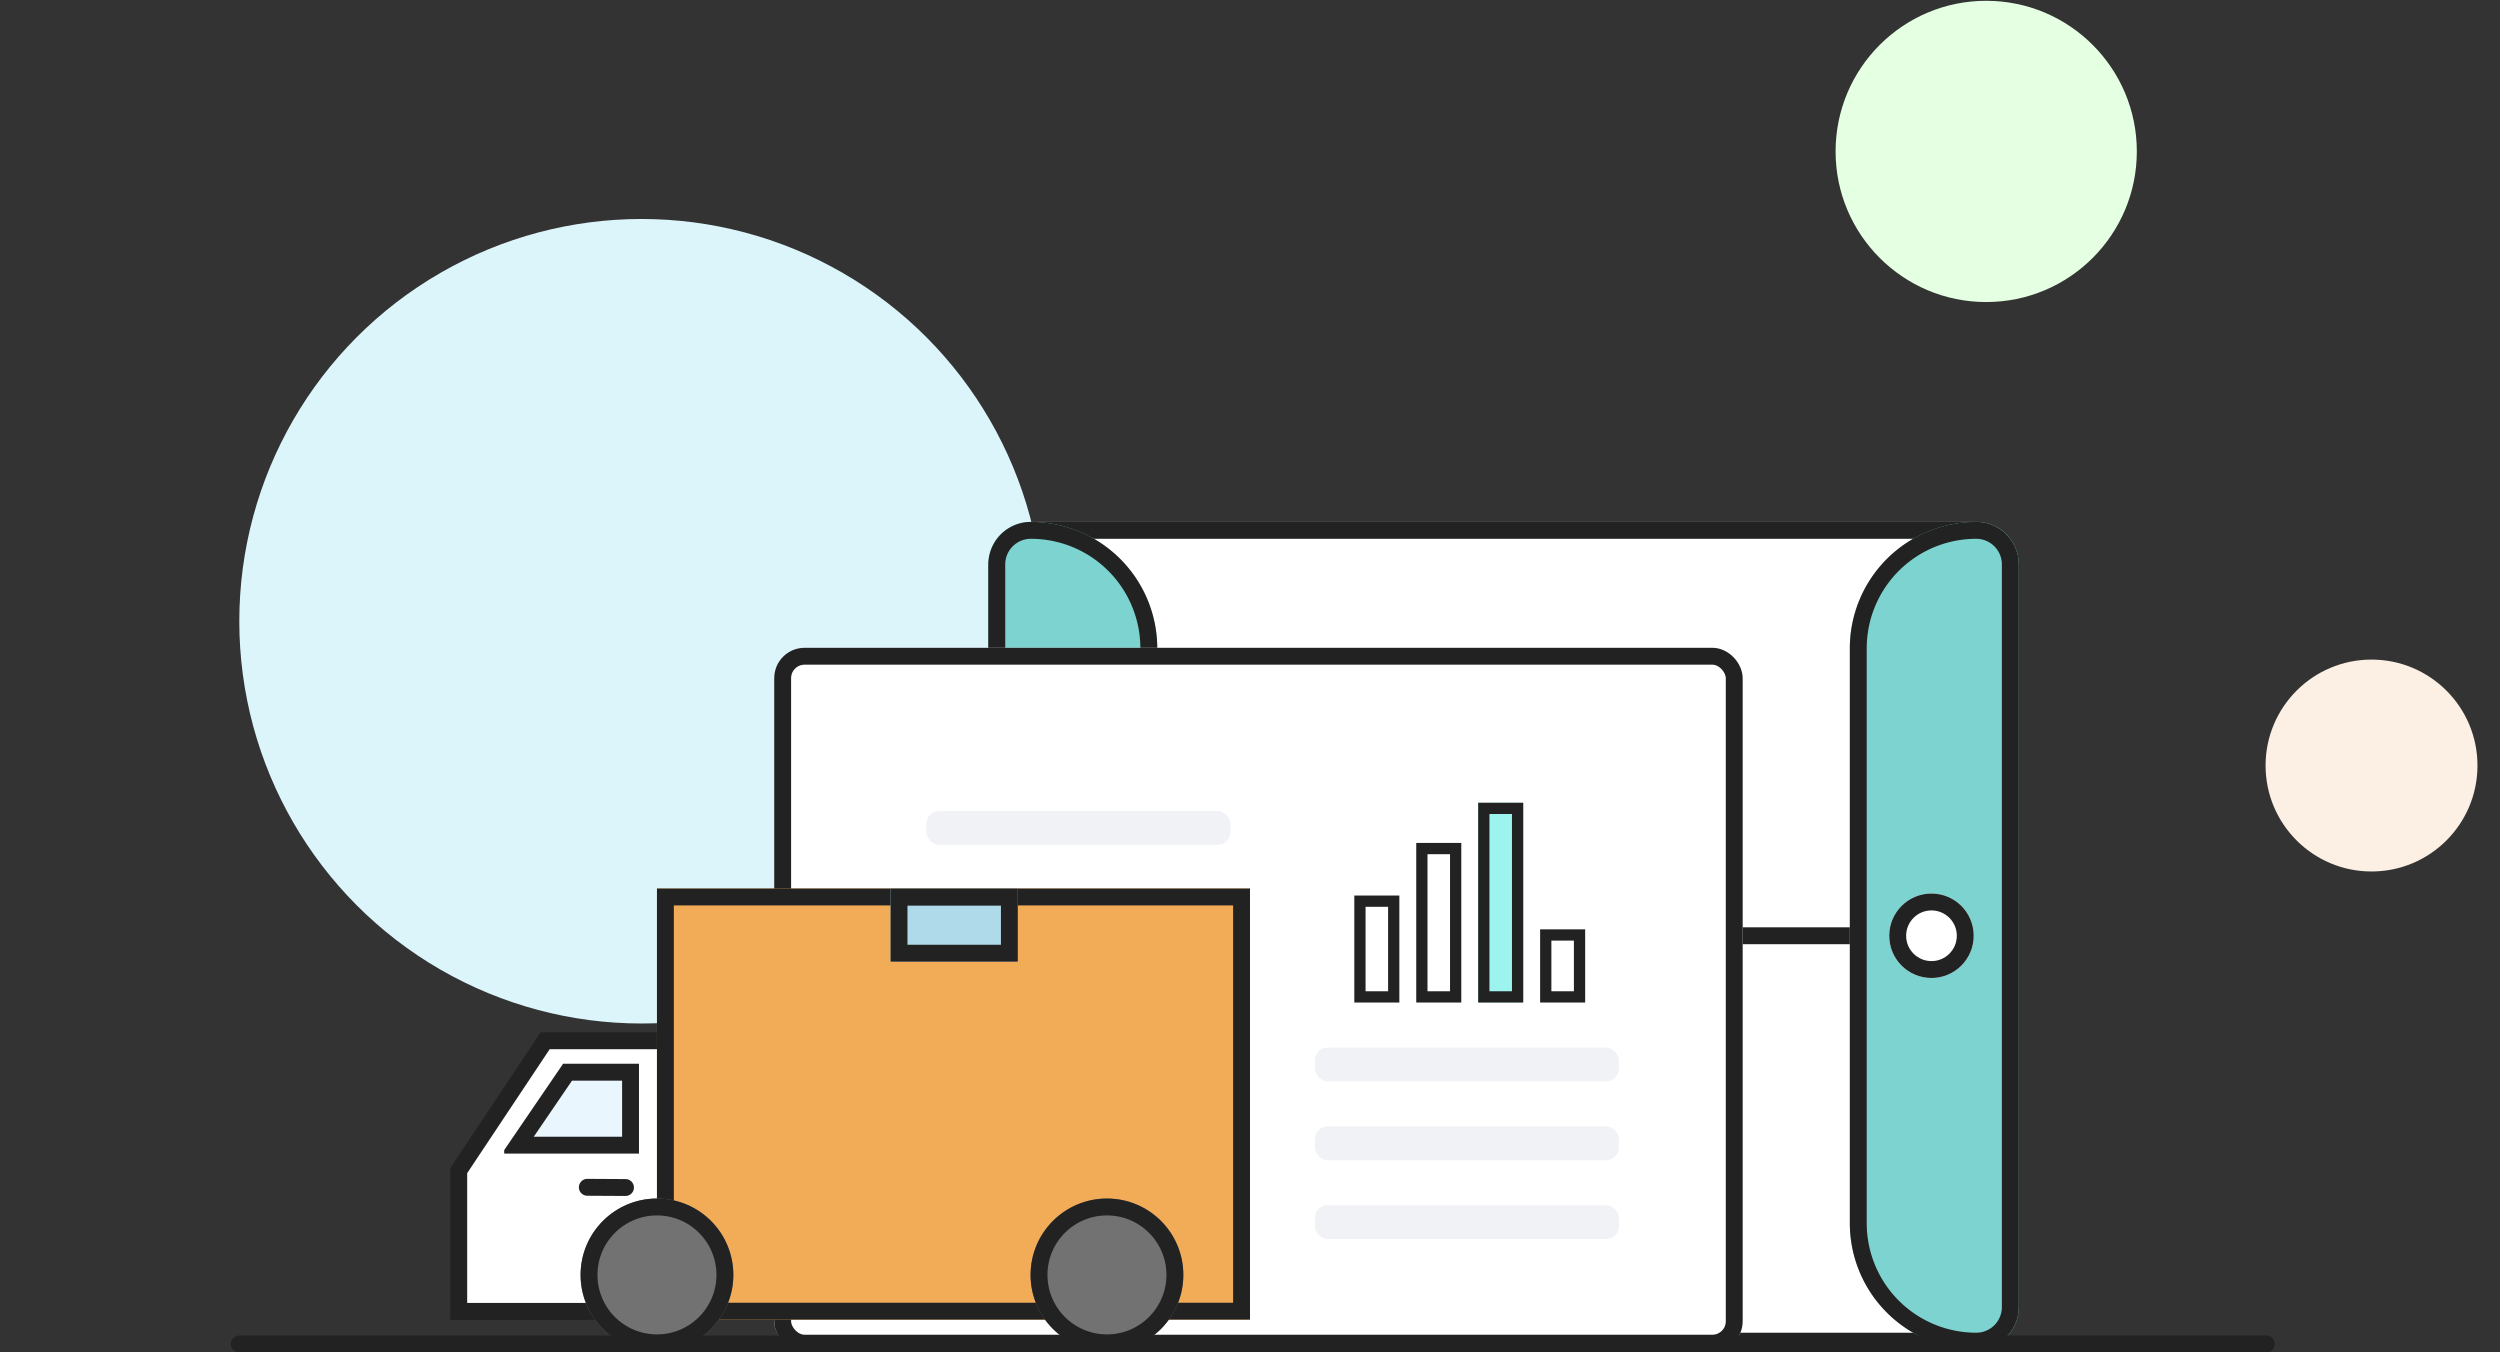 <svg xmlns="http://www.w3.org/2000/svg" width="444" height="240.142" viewBox="0 0 444 240.142">
  <rect x="0" y="0" width="444" height="240.142" fill="#333333" stroke="none"/>
  <defs>
    <style>
      .cls-1 {
        fill: rgba(255,191,191,0.5);
        opacity: 0;
      }

      .cls-2 {
        fill: #dcf5fb;
      }

      .cls-3 {
        fill: #e4ffe1;
      }

      .cls-4 {
        fill: #fbf0e3;
      }

      .cls-10, .cls-12, .cls-5, .cls-8 {
        fill: #fff;
      }

      .cls-10, .cls-11, .cls-14, .cls-15, .cls-16, .cls-17, .cls-18, .cls-5, .cls-6, .cls-8 {
        stroke: #222;
      }

      .cls-14, .cls-15, .cls-16, .cls-17, .cls-18, .cls-5, .cls-6, .cls-8 {
        stroke-width: 3px;
      }

      .cls-6 {
        fill: #7dd3cf;
      }

      .cls-7 {
        fill: #222;
      }

      .cls-15, .cls-18, .cls-8 {
        stroke-linecap: round;
      }

      .cls-18, .cls-8 {
        stroke-linejoin: round;
      }

      .cls-9 {
        fill: #f0f2f5;
      }

      .cls-10, .cls-11 {
        stroke-miterlimit: 10;
        stroke-width: 2px;
      }

      .cls-11 {
        fill: #9df4ef;
      }

      .cls-13 {
        fill: #e9f6fd;
      }

      .cls-14 {
        fill: #f2ac58;
      }

      .cls-15, .cls-18, .cls-20 {
        fill: none;
      }

      .cls-16 {
        fill: #727272;
      }

      .cls-17 {
        fill: #afdae9;
      }

      .cls-19, .cls-21 {
        stroke: none;
      }

      .cls-21 {
        fill: #222;
      }
    </style>
  </defs>
  <g id="SWKDIFDT4000_2" transform="translate(-1024.75 -1191.857)">
    <g id="deco">
      <rect id="BG" class="cls-1" width="444" height="240" transform="translate(1024.75 1191.857)"/>
      <circle id="Ellipse_2" data-name="Ellipse 2" class="cls-2" cx="71.441" cy="71.441" r="71.441" transform="translate(1067.25 1230.75)"/>
      <circle id="Ellipse_2-2" data-name="Ellipse 2" class="cls-3" cx="26.75" cy="26.75" r="26.75" transform="translate(1350.75 1192)"/>
      <circle id="Ellipse_2-3" data-name="Ellipse 2" class="cls-4" cx="18.816" cy="18.816" r="18.816" transform="translate(1427.117 1309)"/>
    </g>
    <g id="img" transform="translate(1044.524 1172.312)">
      <g id="그룹_631440" data-name="그룹 631440" transform="translate(1.115 1)">
        <g id="서류봉투" transform="translate(410.911 -118.92) rotate(90)">
          <g id="사각형_462981" data-name="사각형 462981" class="cls-5" transform="translate(230.156 73.27)">
            <rect class="cls-19" width="147" height="183" rx="8"/>
            <rect class="cls-20" x="1.5" y="1.5" width="144" height="180" rx="6.5"/>
          </g>
          <g id="사각형_462982" data-name="사각형 462982" class="cls-6" transform="translate(230.156 73.27)">
            <path class="cls-19" d="M7.5,0h132A7.5,7.5,0,0,1,147,7.5v0A22.5,22.5,0,0,1,124.5,30H22.5A22.5,22.5,0,0,1,0,7.5v0A7.5,7.5,0,0,1,7.5,0Z"/>
            <path class="cls-20" d="M7.552,1.5h131.9A6.052,6.052,0,0,1,145.5,7.552v0A20.948,20.948,0,0,1,124.552,28.5H22.448A20.948,20.948,0,0,1,1.5,7.552v0A6.052,6.052,0,0,1,7.552,1.5Z"/>
          </g>
          <g id="사각형_462983" data-name="사각형 462983" class="cls-6" transform="translate(230.156 226.27)">
            <path class="cls-19" d="M22.5,0h102A22.5,22.5,0,0,1,147,22.5v0a7.5,7.5,0,0,1-7.5,7.5H7.5A7.5,7.5,0,0,1,0,22.5v0A22.5,22.5,0,0,1,22.5,0Z"/>
            <path class="cls-20" d="M22.448,1.5h102.1A20.948,20.948,0,0,1,145.5,22.448v0a6.052,6.052,0,0,1-6.052,6.052H7.552A6.052,6.052,0,0,1,1.5,22.448v0A20.948,20.948,0,0,1,22.448,1.5Z"/>
          </g>
          <rect id="사각형_462984" data-name="사각형 462984" class="cls-7" width="3" height="126" transform="translate(302.156 103.27)"/>
          <g id="타원_1217" data-name="타원 1217" class="cls-5" transform="translate(296.156 81.27)">
            <circle class="cls-19" cx="7.5" cy="7.5" r="7.5"/>
            <circle class="cls-20" cx="7.5" cy="7.5" r="6"/>
          </g>
        </g>
        <g id="매출" transform="translate(136.611 258.415) rotate(-90)">
          <g id="사각형_1134" data-name="사각형 1134" class="cls-8" transform="matrix(0, -1, 1, 0, -0.178, 152)">
            <rect class="cls-19" width="172" height="125" rx="5.392"/>
            <rect class="cls-20" x="1.5" y="1.5" width="169" height="122" rx="3.892"/>
          </g>
          <g id="그룹_631411" data-name="그룹 631411" transform="translate(-0.5)">
            <g id="그룹_631410" data-name="그룹 631410" transform="translate(-5 -71)">
              <rect id="사각형_461403" data-name="사각형 461403" class="cls-9" width="54" height="6" rx="2.266" transform="translate(101.322 78.025) rotate(90)"/>
              <rect id="사각형_463039" data-name="사각형 463039" class="cls-9" width="54" height="6" rx="2.266" transform="translate(87.322 78.025) rotate(90)"/>
              <rect id="사각형_463040" data-name="사각형 463040" class="cls-9" width="54" height="6" rx="2.266" transform="translate(73.322 78.025) rotate(90)"/>
              <rect id="사각형_463041" data-name="사각형 463041" class="cls-9" width="54" height="6" rx="2.266" transform="translate(59.322 78.025) rotate(90)"/>
              <rect id="사각형_463042" data-name="사각형 463042" class="cls-9" width="54" height="6" rx="2.266" transform="translate(45.322 78.025) rotate(90)"/>
              <rect id="사각형_463043" data-name="사각형 463043" class="cls-9" width="54" height="6" rx="2.266" transform="translate(31.322 78.025) rotate(90)"/>
            </g>
            <g id="그룹_631409" data-name="그룹 631409" transform="translate(-47)">
              <rect id="사각형_463044" data-name="사각형 463044" class="cls-9" width="54" height="6" rx="2.266" transform="translate(101.322 76.025) rotate(90)"/>
              <rect id="사각형_463045" data-name="사각형 463045" class="cls-9" width="54" height="6" rx="2.266" transform="translate(87.322 76.025) rotate(90)"/>
              <rect id="사각형_463046" data-name="사각형 463046" class="cls-9" width="54" height="6" rx="2.266" transform="translate(73.322 76.025) rotate(90)"/>
              <g id="그룹_631408" data-name="그룹 631408" transform="translate(38 80.025)">
                <g id="사각형_461816" data-name="사각형 461816" class="cls-10" transform="translate(99.662 14) rotate(90)">
                  <rect class="cls-19" width="8" height="28.34"/>
                  <rect class="cls-20" x="1" y="1" width="6" height="26.34"/>
                </g>
                <g id="사각형_461817" data-name="사각형 461817" class="cls-10" transform="translate(90.322 3) rotate(90)">
                  <rect class="cls-19" width="8" height="19"/>
                  <rect class="cls-20" x="1" y="1" width="6" height="17"/>
                </g>
                <g id="사각형_461818" data-name="사각형 461818" class="cls-11" transform="translate(106.805 25) rotate(90)">
                  <rect class="cls-19" width="8" height="35.482"/>
                  <rect class="cls-20" x="1" y="1" width="6" height="33.482"/>
                </g>
                <g id="사각형_463038" data-name="사각형 463038" class="cls-10" transform="translate(84.322 36) rotate(90)">
                  <rect class="cls-19" width="8" height="13"/>
                  <rect class="cls-20" x="1" y="1" width="6" height="11"/>
                </g>
              </g>
            </g>
          </g>
        </g>
      </g>
      <g id="트럭" transform="translate(-169.803 -66.604)">
        <g id="패스_10596" data-name="패스 10596" class="cls-12" transform="translate(230 269.486)">
          <path class="cls-19" d="M 39.992 49.567 L 1.5 49.567 L 1.5 24.562 L 16.849 1.5 L 39.992 1.5 L 39.992 49.567 Z"/>
          <path class="cls-21" d="M 17.653 3 L 3 25.015 L 3 48.067 L 38.492 48.067 L 38.492 3 L 17.653 3 M 16.046 -3.814697265625e-06 L 41.492 -3.814697265625e-06 L 41.492 51.067 L 0 51.067 L 0 24.108 L 16.046 -3.814697265625e-06 Z"/>
        </g>
        <g id="패스_10597" data-name="패스 10597" class="cls-13" transform="translate(232.575 265.071)">
          <path class="cls-19" d="M 29.438 24.458 L 9.411 24.458 L 18.253 11.5 L 29.438 11.5 L 29.438 24.458 Z"/>
          <path class="cls-21" d="M 19.045 13 L 12.251 22.958 L 27.938 22.958 L 27.938 13 L 19.045 13 M 17.46 10 L 30.938 10 L 30.938 25.958 L 7 25.958 L 7 25.331 L 17.46 10 Z"/>
        </g>
        <g id="사각형_462427" data-name="사각형 462427" class="cls-14" transform="translate(266.704 243.952)">
          <rect class="cls-19" width="105.325" height="76.562"/>
          <rect class="cls-20" x="1.5" y="1.5" width="102.325" height="73.562"/>
        </g>
        <line id="선_1604" data-name="선 1604" class="cls-15" x2="6.782" y2="0.038" transform="translate(254.336 297.014)"/>
        <g id="타원_1047" data-name="타원 1047" class="cls-16" transform="translate(253.14 299.008)">
          <circle class="cls-19" cx="13.565" cy="13.565" r="13.565"/>
          <circle class="cls-20" cx="13.565" cy="13.565" r="12.065"/>
        </g>
        <g id="타원_1219" data-name="타원 1219" class="cls-16" transform="translate(333.059 299.008)">
          <circle class="cls-19" cx="13.565" cy="13.565" r="13.565"/>
          <circle class="cls-20" cx="13.565" cy="13.565" r="12.065"/>
        </g>
        <g id="사각형_462990" data-name="사각형 462990" class="cls-17" transform="translate(308.196 243.991)">
          <rect class="cls-19" width="22.597" height="12.948"/>
          <rect class="cls-20" x="1.5" y="1.5" width="19.597" height="9.948"/>
        </g>
      </g>
      <line id="선_198" data-name="선 198" class="cls-18" x2="360" transform="translate(22.726 258.236)"/>
    </g>
  </g>
</svg>
